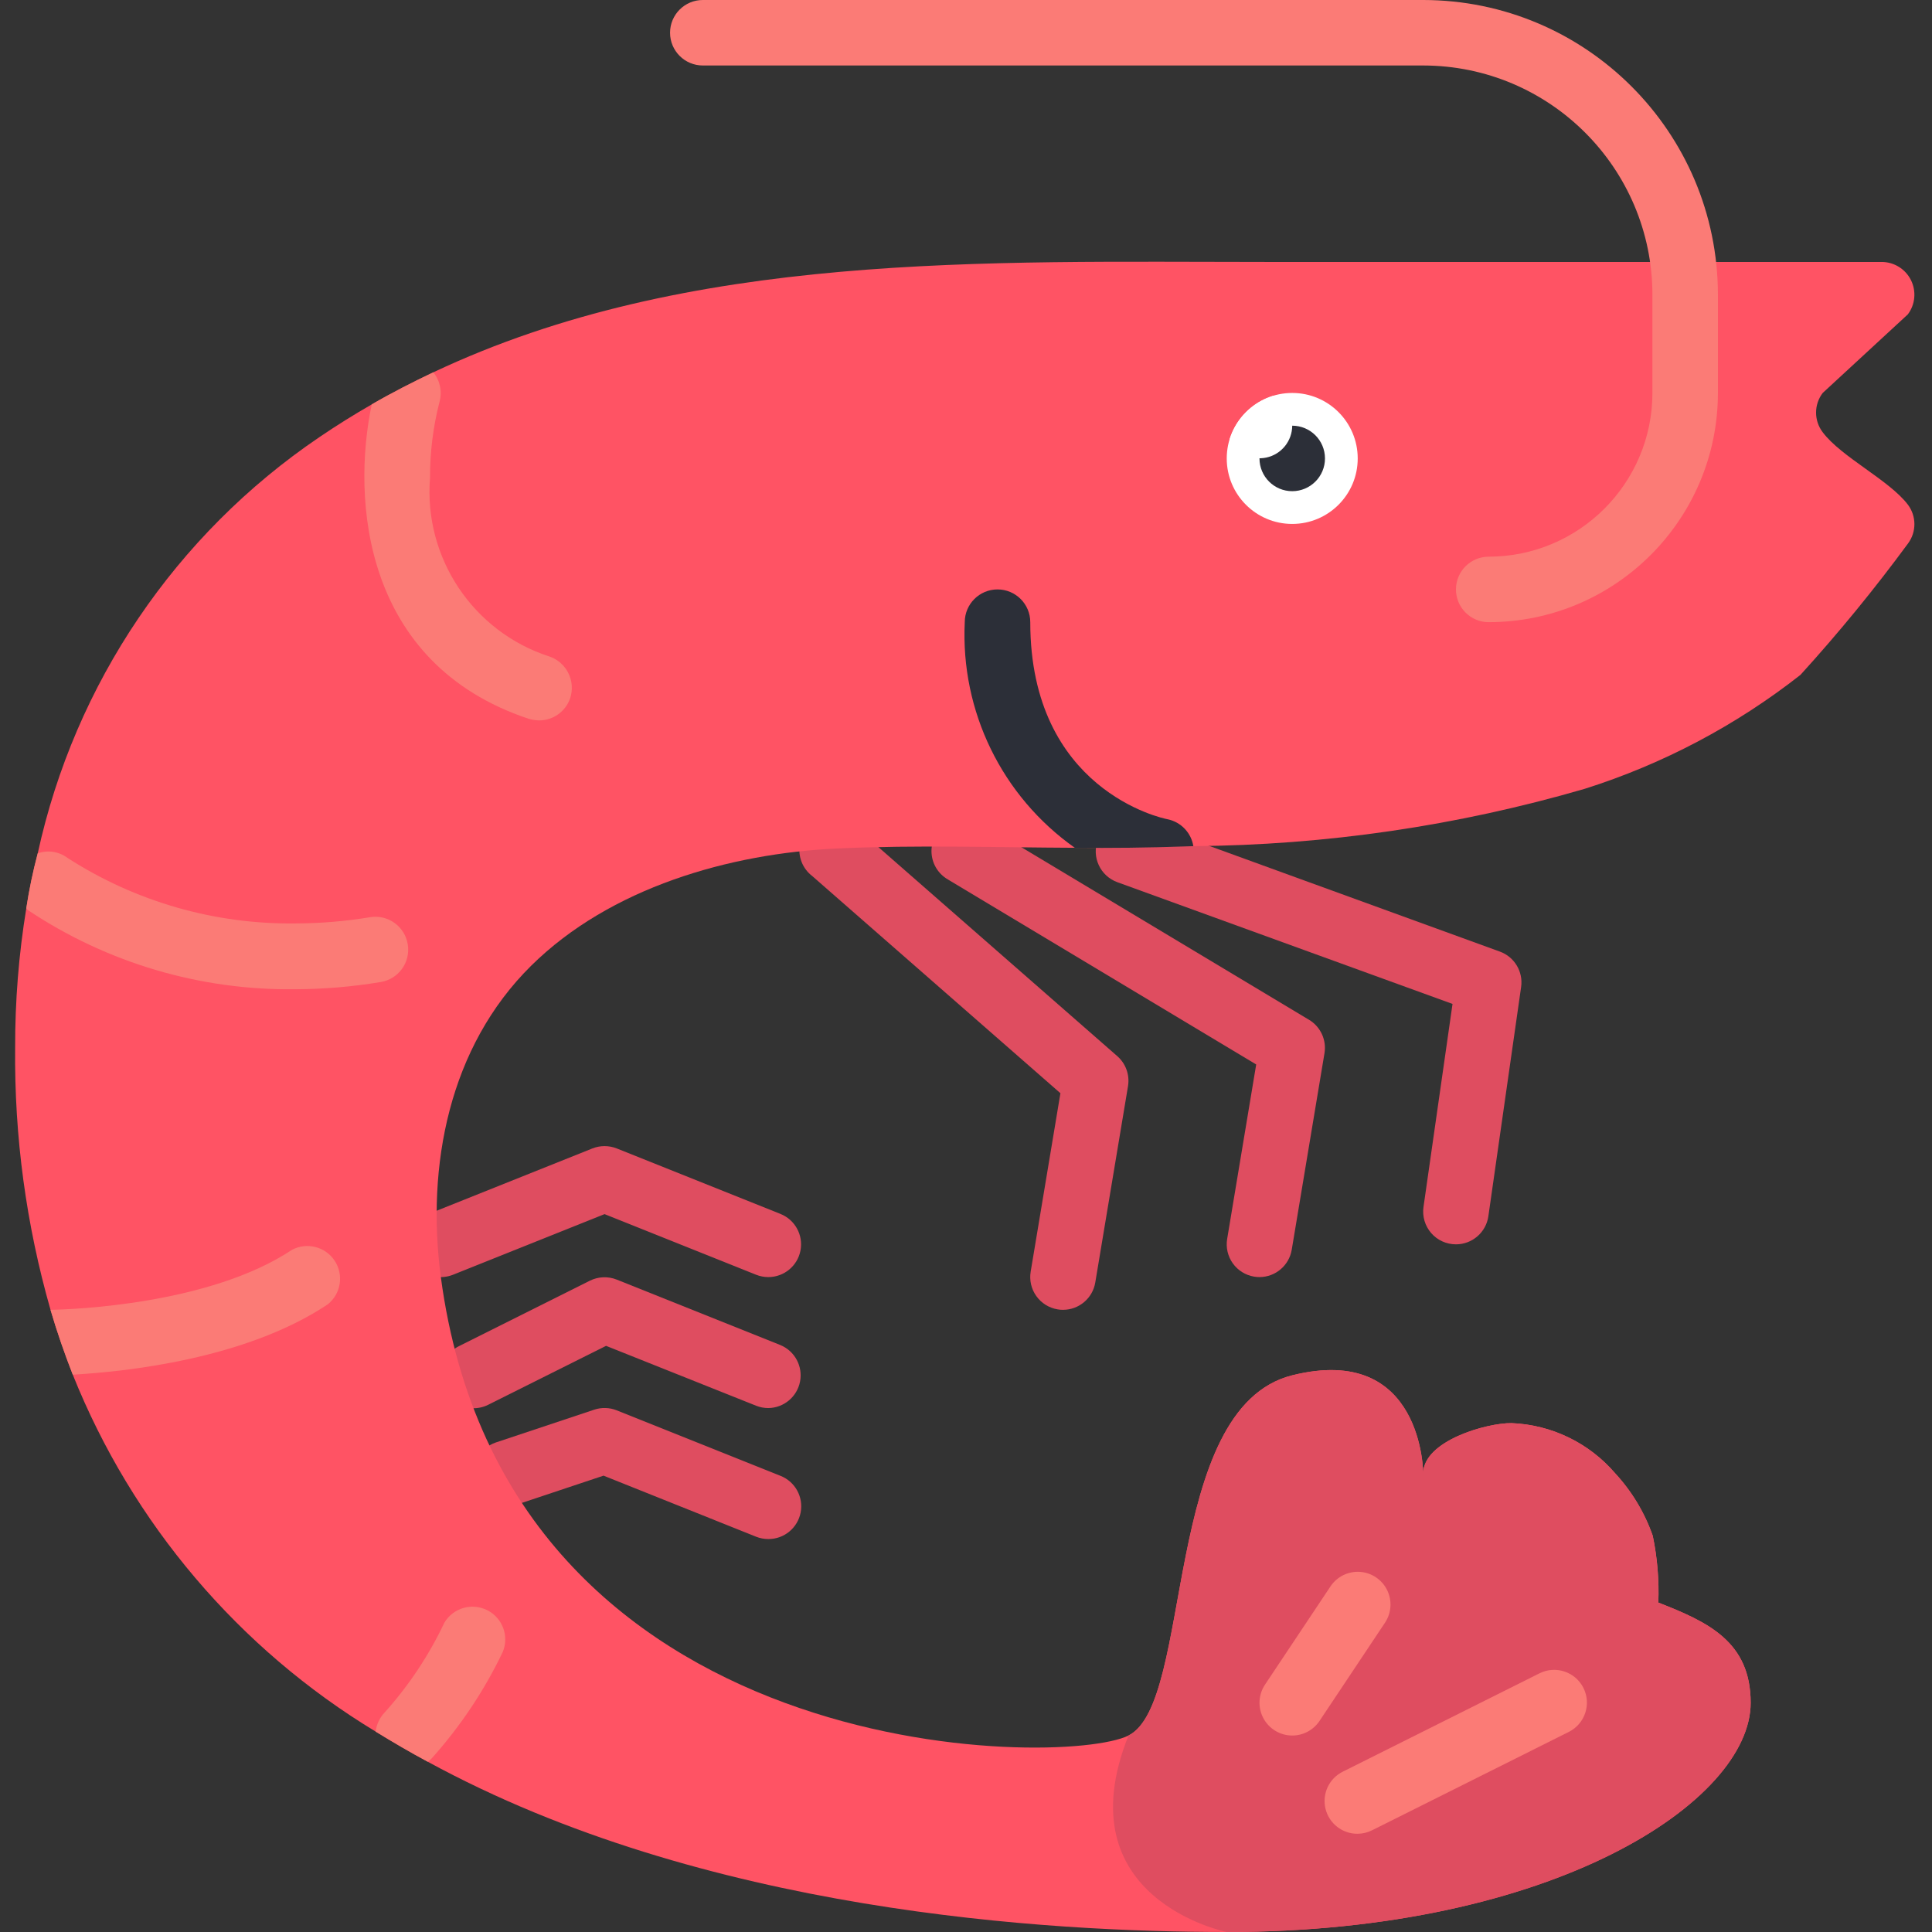 <svg height="512pt" viewBox="-4 0 512 512" width="512pt" xmlns="http://www.w3.org/2000/svg"><rect x="-4" y="0" width="512" height="512" fill="#333333" stroke="none"/><g fill="#df4d60"><path d="m381.844 329.762c-2.52.004-4.914-1.086-6.566-2.988-1.648-1.902-2.391-4.43-2.035-6.922l7.691-53.801-88.84-32.266c-4.504-1.641-6.828-6.621-5.188-11.125 1.641-4.508 6.621-6.828 11.125-5.191l95.457 34.715c3.863 1.402 6.207 5.32 5.625 9.387l-8.68 60.746c-.613 4.273-4.273 7.445-8.59 7.445zm0 0"/><path d="m329.777 338.441c-.48 0-.961-.039-1.434-.121-2.27-.379-4.297-1.645-5.637-3.52-1.336-1.871-1.875-4.199-1.496-6.469l7.695-46.238-81.711-49.031c-2.719-1.566-4.379-4.477-4.344-7.617.039-3.137 1.766-6.008 4.52-7.516 2.754-1.504 6.102-1.402 8.762.262l86.781 52.066c3.055 1.836 4.676 5.355 4.086 8.867l-8.676 52.07c-.699 4.176-4.312 7.238-8.547 7.246zm0 0"/><path d="m277.707 347.117c-.48.004-.957-.035-1.43-.121-2.273-.379-4.301-1.641-5.637-3.516-1.34-1.875-1.879-4.199-1.5-6.473l7.883-47.293-65.781-57.562c-2.574-1.969-3.836-5.207-3.273-8.395.559-3.191 2.852-5.805 5.941-6.777 3.094-.973 6.469-.141 8.754 2.156l69.422 60.746c2.266 1.98 3.34 4.988 2.848 7.957l-8.68 52.066c-.711 4.164-4.32 7.211-8.547 7.211zm0 0"/><path d="m199.605 338.441c-1.102 0-2.195-.211-3.219-.617l-40.172-16.07-40.168 16.07c-2.883 1.152-6.156.676-8.594-1.242-2.434-1.918-3.664-4.992-3.219-8.062.445-3.07 2.492-5.668 5.371-6.82l43.391-17.355c2.07-.816 4.371-.816 6.441 0l43.387 17.355c3.871 1.543 6.098 5.613 5.312 9.703-.789 4.09-4.367 7.043-8.531 7.039zm0 0"/><path d="m199.605 373.152c-1.102 0-2.195-.211-3.219-.617l-39.77-15.871-31.242 15.621c-2.773 1.387-6.078 1.188-8.668-.523-2.586-1.711-4.066-4.672-3.879-7.77.188-3.094 2.012-5.855 4.789-7.242l34.711-17.355c2.219-1.098 4.797-1.207 7.098-.293l43.391 17.355c3.809 1.574 5.984 5.609 5.207 9.656-.781 4.047-4.297 6.988-8.418 7.039zm0 0"/><path d="m199.605 407.863c-1.102 0-2.195-.207-3.219-.613l-40.441-16.188-23.02 7.68c-4.555 1.516-9.473-.945-10.988-5.5-1.516-4.555.949-9.473 5.504-10.988l26.031-8.676c1.949-.645 4.059-.582 5.965.172l43.387 17.355c3.895 1.527 6.145 5.613 5.355 9.719-.789 4.105-4.395 7.066-8.574 7.039zm0 0"/></g><path d="m501.688 143.969c-8.906 12.117-18.434 23.758-28.551 34.883-17.098 13.418-36.469 23.648-57.188 30.199-33.707 9.805-68.602 14.918-103.703 15.188-.781 0-1.562.086-2.344.086-9.719.348-19.438.434-29.07.348-20.914-.086-41.828-.781-62.828.176-28.727 1.301-60.312 10.41-81.227 31.066-21.781 21.52-27.855 53.023-23.949 82.527 17.355 130.168 164.879 130.168 182.234 121.492 17.355-8.68 8.68-86.781 43.391-95.461 34.711-8.676 34.711 26.035 34.711 26.035 0-8.676 16.836-13.449 23.434-13.363 10.586.43 20.52 5.238 27.422 13.277 4.426 4.785 7.82 10.426 9.977 16.574 1.211 5.82 1.707 11.766 1.477 17.703 13.105 5.121 24.473 10.328 24.473 26.555 0 26.035-52.066 60.746-138.848 60.746-47.383 0-138.586-5.207-211.742-45.125-4.688-2.516-9.285-5.207-13.797-7.984-36.316-21.984-64.488-55.184-80.273-94.59-2.168-5.555-4.164-11.281-5.898-17.184-6.457-22.566-9.613-45.949-9.375-69.422-.031-12.383.957-24.746 2.953-36.969.742-4.91 1.758-9.777 3.035-14.578 9.797-44.984 36.516-84.477 74.633-110.297 4.598-3.125 9.195-5.988 13.883-8.68 5.379-3.125 10.848-5.898 16.316-8.504 67.773-32.02 146.309-29.246 220.504-29.246h163.32c3.289 0 6.293 1.859 7.762 4.801 1.469 2.938 1.152 6.457-.82 9.086l-22.562 20.828c-2.344 3.074-2.344 7.336 0 10.414 4.949 6.594 17.617 12.668 22.562 19.176 2.285 3.023 2.32 7.18.09 10.242zm0 0" fill="#ff5364"/><path d="m459.945 451.254c0 26.035-52.066 60.746-138.848 60.746 0 0-43.391-8.68-26.035-52.066 17.355-8.68 8.68-86.781 43.391-95.461 34.711-8.676 34.711 26.035 34.711 26.035 0-8.676 16.836-13.449 23.434-13.363 10.586.43 20.52 5.238 27.422 13.277 4.426 4.785 7.82 10.426 9.977 16.574 1.211 5.82 1.707 11.766 1.477 17.703 13.105 5.121 24.473 10.328 24.473 26.555zm0 0" fill="#df4d60"/><path d="m355.809 121.492c0 9.586-7.77 17.355-17.355 17.355s-17.355-7.77-17.355-17.355c0-9.586 7.77-17.355 17.355-17.355s17.355 7.77 17.355 17.355zm0 0" fill="#fff"/><path d="m347.133 121.492c0 4.793-3.887 8.676-8.68 8.676s-8.676-3.883-8.676-8.676c0-4.793 3.883-8.68 8.676-8.68s8.68 3.887 8.68 8.68zm0 0" fill="#2c2f38"/><path d="m390.52 164.883c-4.793 0-8.676-3.887-8.676-8.68s3.883-8.676 8.676-8.676c23.953-.031 43.363-19.441 43.391-43.391v-26.035c-.039-33.531-27.211-60.707-60.746-60.746h-190.914c-4.793 0-8.68-3.887-8.68-8.676 0-4.793 3.887-8.68 8.68-8.68h190.914c43.117.047 78.055 34.988 78.102 78.102v26.035c-.035 33.531-27.211 60.707-60.746 60.746zm0 0" fill="#fb7b76"/><path d="m312.246 224.238c-.781 0-1.562.086-2.344.086-9.719.348-19.438.434-29.07.348-19.305-13.633-30.305-36.184-29.16-59.789 0-4.793 3.887-8.68 8.68-8.68 4.793 0 8.68 3.887 8.68 8.68 0 44.43 34.883 51.98 36.445 52.238 3.512.746 6.203 3.574 6.77 7.117zm0 0" fill="#2c2f38"/><path d="m355.809 485.965c-4.062.051-7.617-2.727-8.551-6.684-.934-3.957 1.004-8.031 4.664-9.805l52.066-26.031c4.289-2.145 9.504-.402 11.648 3.887 2.141 4.289.398 9.504-3.891 11.645l-52.066 26.035c-1.199.613-2.523.941-3.871.953zm0 0" fill="#fb7b76"/><path d="m338.453 459.934c-3.199-.004-6.137-1.766-7.645-4.59-1.508-2.82-1.344-6.246.434-8.906l17.355-26.035c1.723-2.578 4.688-4.043 7.781-3.844 3.094.203 5.848 2.039 7.219 4.816 1.375 2.781 1.16 6.082-.559 8.66l-17.355 26.035c-1.613 2.414-4.328 3.863-7.23 3.863zm0 0" fill="#fb7b76"/><path d="m147.105 185.016c-1.195 3.535-4.516 5.91-8.246 5.898-.941-.023-1.875-.168-2.777-.434-43.996-14.664-46.859-58.227-41.566-83.309 5.379-3.125 10.848-5.898 16.316-8.504 1.785 2.18 2.398 5.094 1.648 7.812-1.691 6.574-2.539 13.34-2.52 20.133-1.699 21.227 11.41 40.84 31.676 47.379 4.523 1.566 6.957 6.473 5.469 11.023zm0 0" fill="#fb7b76"/><path d="m104.062 250.273c.375 2.277-.176 4.613-1.527 6.488-1.352 1.871-3.395 3.129-5.676 3.492-7.516 1.25-15.117 1.891-22.738 1.906-25.113.305-49.734-6.984-70.637-20.914-.195-.148-.371-.324-.52-.52.742-4.91 1.758-9.777 3.035-14.578 2.668-.949 5.637-.492 7.898 1.215 18.016 11.609 39.055 17.645 60.484 17.355 6.602-.02 13.188-.57 19.699-1.648 2.277-.375 4.613.172 6.488 1.527 1.871 1.352 3.129 3.395 3.492 5.676zm0 0" fill="#fb7b76"/><path d="m82.887 345.645c-21.781 14.578-53.805 17.875-67.602 18.656-2.168-5.555-4.164-11.281-5.898-17.184 5.641-.086 42.172-1.387 63.953-15.879 3.949-2.117 8.863-.883 11.336 2.852 2.477 3.738 1.699 8.742-1.789 11.555zm0 0" fill="#fb7b76"/><path d="m129.227 437.805c-4.922 10.281-11.293 19.809-18.918 28.289-.301.281-.617.543-.953.781-4.688-2.516-9.285-5.207-13.797-7.984.223-1.926 1.078-3.727 2.43-5.121 6.383-7.121 11.703-15.129 15.793-23.777 2.344-3.895 7.293-5.32 11.352-3.27 4.055 2.051 5.844 6.883 4.094 11.082zm0 0" fill="#fb7b76"/><path d="m338.453 112.812c-.02 4.078-2.871 7.59-6.855 8.445-3.984.855-8.031-1.176-9.719-4.887 1.723-5.457 6-9.73 11.453-11.453 3.109 1.398 5.113 4.484 5.121 7.895zm0 0" fill="#fff"/></svg>